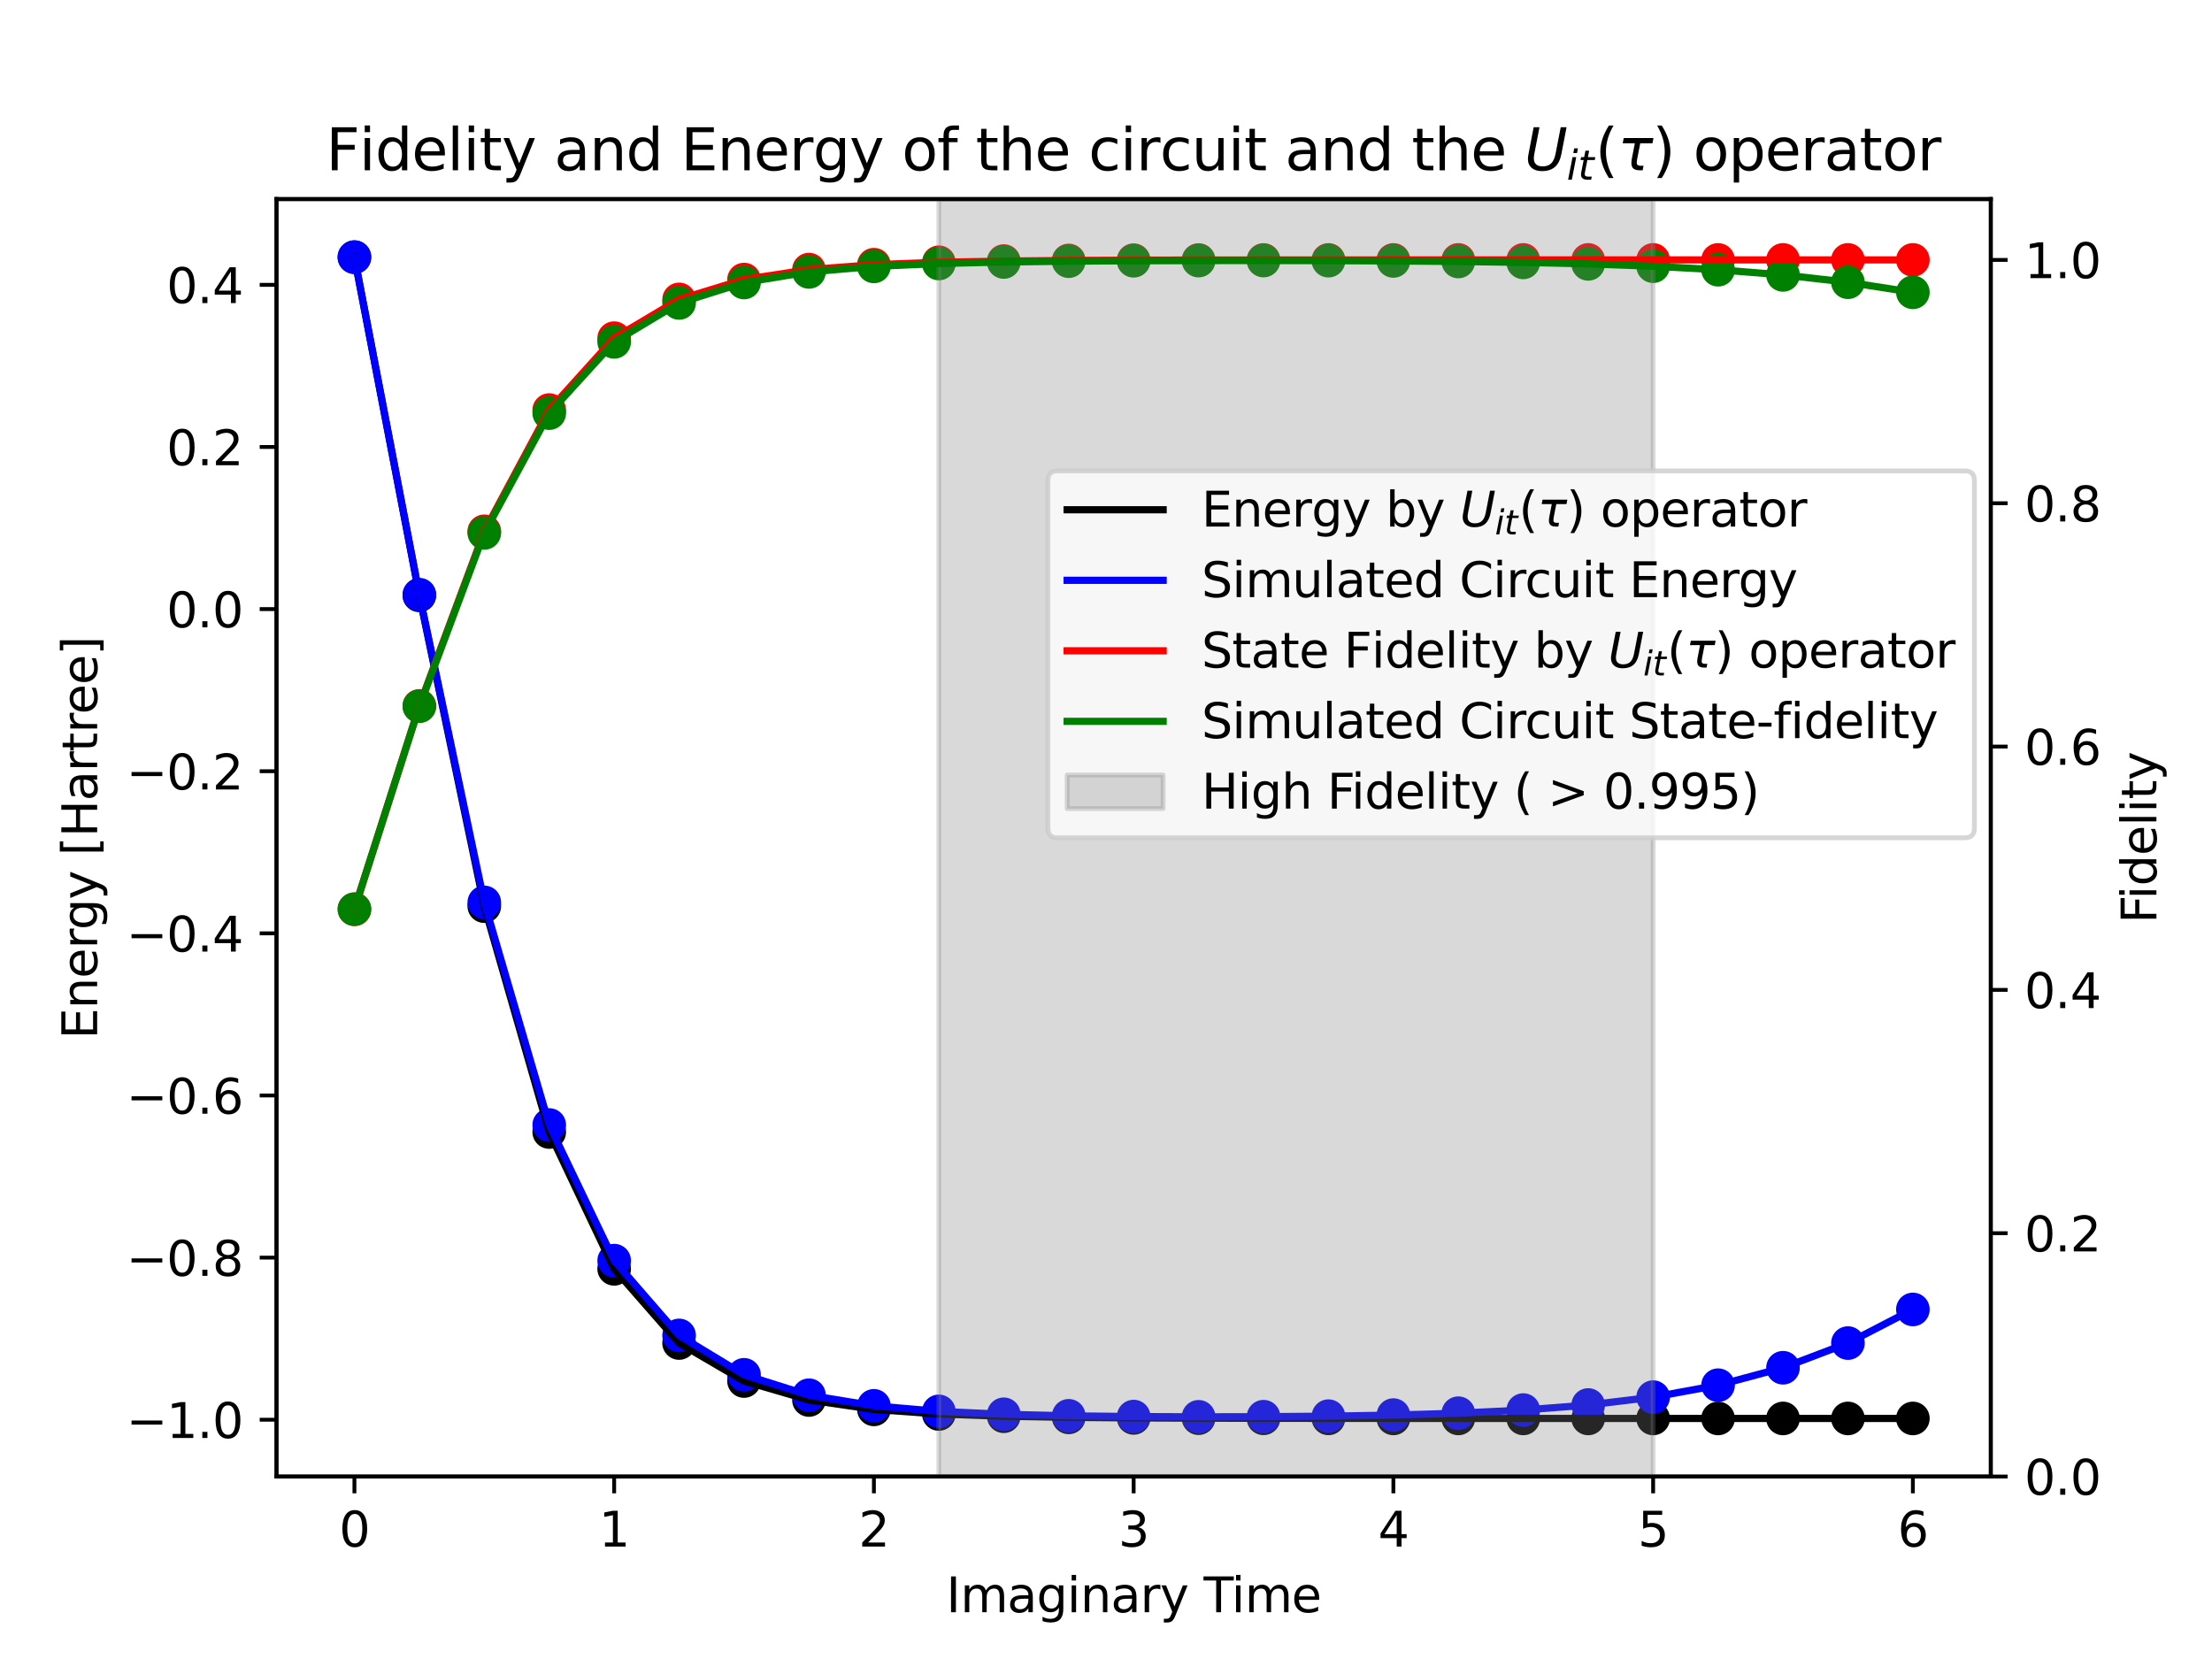 <?xml version="1.0" encoding="utf-8" standalone="no"?>
<!DOCTYPE svg PUBLIC "-//W3C//DTD SVG 1.1//EN"
  "http://www.w3.org/Graphics/SVG/1.1/DTD/svg11.dtd">
<svg xmlns:xlink="http://www.w3.org/1999/xlink" width="460.8pt" height="345.6pt" viewBox="0 0 460.8 345.6" xmlns="http://www.w3.org/2000/svg" version="1.1">
 <defs>
  <style type="text/css">*{stroke-linejoin: round; stroke-linecap: butt}</style>
 </defs>
 <g id="figure_1">
  <g id="patch_1">
   <path d="M 0 345.6 
L 460.8 345.6 
L 460.8 0 
L 0 0 
z
" style="fill: #ffffff"/>
  </g>
  <g id="axes_1">
   <g id="patch_2">
    <path d="M 57.6 307.584 
L 414.72 307.584 
L 414.72 41.472 
L 57.6 41.472 
z
" style="fill: #ffffff"/>
   </g>
   <g id="PathCollection_1">
    <defs>
     <path id="m9bb9edebdc" d="M 0 3 
C 0.796 3 1.559 2.684 2.121 2.121 
C 2.684 1.559 3 0.796 3 0 
C 3 -0.796 2.684 -1.559 2.121 -2.121 
C 1.559 -2.684 0.796 -3 0 -3 
C -0.796 -3 -1.559 -2.684 -2.121 -2.121 
C -2.684 -1.559 -3 -0.796 -3 0 
C -3 0.796 -2.684 1.559 -2.121 2.121 
C -1.559 2.684 -0.796 3 0 3 
z
" style="stroke: #000000"/>
    </defs>
    <g clip-path="url(#p0596199835)">
     <use xlink:href="#m9bb9edebdc" x="73.833" y="53.568" style="stroke: #000000"/>
     <use xlink:href="#m9bb9edebdc" x="87.36" y="124.028" style="stroke: #000000"/>
     <use xlink:href="#m9bb9edebdc" x="100.887" y="188.767" style="stroke: #000000"/>
     <use xlink:href="#m9bb9edebdc" x="114.415" y="235.82" style="stroke: #000000"/>
     <use xlink:href="#m9bb9edebdc" x="127.942" y="264.324" style="stroke: #000000"/>
     <use xlink:href="#m9bb9edebdc" x="141.469" y="279.778" style="stroke: #000000"/>
     <use xlink:href="#m9bb9edebdc" x="154.996" y="287.694" style="stroke: #000000"/>
     <use xlink:href="#m9bb9edebdc" x="168.524" y="291.647" style="stroke: #000000"/>
     <use xlink:href="#m9bb9edebdc" x="182.051" y="293.599" style="stroke: #000000"/>
     <use xlink:href="#m9bb9edebdc" x="195.578" y="294.56" style="stroke: #000000"/>
     <use xlink:href="#m9bb9edebdc" x="209.105" y="295.032" style="stroke: #000000"/>
     <use xlink:href="#m9bb9edebdc" x="222.633" y="295.264" style="stroke: #000000"/>
     <use xlink:href="#m9bb9edebdc" x="236.16" y="295.378" style="stroke: #000000"/>
     <use xlink:href="#m9bb9edebdc" x="249.687" y="295.434" style="stroke: #000000"/>
     <use xlink:href="#m9bb9edebdc" x="263.215" y="295.461" style="stroke: #000000"/>
     <use xlink:href="#m9bb9edebdc" x="276.742" y="295.475" style="stroke: #000000"/>
     <use xlink:href="#m9bb9edebdc" x="290.269" y="295.482" style="stroke: #000000"/>
     <use xlink:href="#m9bb9edebdc" x="303.796" y="295.485" style="stroke: #000000"/>
     <use xlink:href="#m9bb9edebdc" x="317.324" y="295.486" style="stroke: #000000"/>
     <use xlink:href="#m9bb9edebdc" x="330.851" y="295.487" style="stroke: #000000"/>
     <use xlink:href="#m9bb9edebdc" x="344.378" y="295.488" style="stroke: #000000"/>
     <use xlink:href="#m9bb9edebdc" x="357.905" y="295.488" style="stroke: #000000"/>
     <use xlink:href="#m9bb9edebdc" x="371.433" y="295.488" style="stroke: #000000"/>
     <use xlink:href="#m9bb9edebdc" x="384.96" y="295.488" style="stroke: #000000"/>
     <use xlink:href="#m9bb9edebdc" x="398.487" y="295.488" style="stroke: #000000"/>
    </g>
   </g>
   <g id="PathCollection_2">
    <defs>
     <path id="m7d9440eb40" d="M 0 3 
C 0.796 3 1.559 2.684 2.121 2.121 
C 2.684 1.559 3 0.796 3 0 
C 3 -0.796 2.684 -1.559 2.121 -2.121 
C 1.559 -2.684 0.796 -3 0 -3 
C -0.796 -3 -1.559 -2.684 -2.121 -2.121 
C -2.684 -1.559 -3 -0.796 -3 0 
C -3 0.796 -2.684 1.559 -2.121 2.121 
C -1.559 2.684 -0.796 3 0 3 
z
" style="stroke: #0000ff"/>
    </defs>
    <g clip-path="url(#p0596199835)">
     <use xlink:href="#m7d9440eb40" x="73.833" y="53.568" style="fill: #0000ff; stroke: #0000ff"/>
     <use xlink:href="#m7d9440eb40" x="87.36" y="123.883" style="fill: #0000ff; stroke: #0000ff"/>
     <use xlink:href="#m7d9440eb40" x="100.887" y="187.984" style="fill: #0000ff; stroke: #0000ff"/>
     <use xlink:href="#m7d9440eb40" x="114.415" y="234.358" style="fill: #0000ff; stroke: #0000ff"/>
     <use xlink:href="#m7d9440eb40" x="127.942" y="262.611" style="fill: #0000ff; stroke: #0000ff"/>
     <use xlink:href="#m7d9440eb40" x="141.469" y="278.193" style="fill: #0000ff; stroke: #0000ff"/>
     <use xlink:href="#m7d9440eb40" x="154.996" y="286.398" style="fill: #0000ff; stroke: #0000ff"/>
     <use xlink:href="#m7d9440eb40" x="168.524" y="290.652" style="fill: #0000ff; stroke: #0000ff"/>
     <use xlink:href="#m7d9440eb40" x="182.051" y="292.86" style="fill: #0000ff; stroke: #0000ff"/>
     <use xlink:href="#m7d9440eb40" x="195.578" y="294.015" style="fill: #0000ff; stroke: #0000ff"/>
     <use xlink:href="#m7d9440eb40" x="209.105" y="294.622" style="fill: #0000ff; stroke: #0000ff"/>
     <use xlink:href="#m7d9440eb40" x="222.633" y="294.94" style="fill: #0000ff; stroke: #0000ff"/>
     <use xlink:href="#m7d9440eb40" x="236.16" y="295.095" style="fill: #0000ff; stroke: #0000ff"/>
     <use xlink:href="#m7d9440eb40" x="249.687" y="295.149" style="fill: #0000ff; stroke: #0000ff"/>
     <use xlink:href="#m7d9440eb40" x="263.215" y="295.123" style="fill: #0000ff; stroke: #0000ff"/>
     <use xlink:href="#m7d9440eb40" x="276.742" y="295.013" style="fill: #0000ff; stroke: #0000ff"/>
     <use xlink:href="#m7d9440eb40" x="290.269" y="294.79" style="fill: #0000ff; stroke: #0000ff"/>
     <use xlink:href="#m7d9440eb40" x="303.796" y="294.397" style="fill: #0000ff; stroke: #0000ff"/>
     <use xlink:href="#m7d9440eb40" x="317.324" y="293.742" style="fill: #0000ff; stroke: #0000ff"/>
     <use xlink:href="#m7d9440eb40" x="330.851" y="292.689" style="fill: #0000ff; stroke: #0000ff"/>
     <use xlink:href="#m7d9440eb40" x="344.378" y="291.046" style="fill: #0000ff; stroke: #0000ff"/>
     <use xlink:href="#m7d9440eb40" x="357.905" y="288.563" style="fill: #0000ff; stroke: #0000ff"/>
     <use xlink:href="#m7d9440eb40" x="371.433" y="284.927" style="fill: #0000ff; stroke: #0000ff"/>
     <use xlink:href="#m7d9440eb40" x="384.96" y="279.787" style="fill: #0000ff; stroke: #0000ff"/>
     <use xlink:href="#m7d9440eb40" x="398.487" y="272.782" style="fill: #0000ff; stroke: #0000ff"/>
    </g>
   </g>
   <g id="matplotlib.axis_1">
    <g id="xtick_1">
     <g id="line2d_1">
      <defs>
       <path id="m19814578b3" d="M 0 0 
L 0 3.5 
" style="stroke: #000000; stroke-width: 0.8"/>
      </defs>
      <g>
       <use xlink:href="#m19814578b3" x="73.833" y="307.584" style="stroke: #000000; stroke-width: 0.8"/>
      </g>
     </g>
     <g id="text_1">
      <!-- 0 -->
      <g transform="translate(70.651 322.182) scale(0.1 -0.1)">
       <defs>
        <path id="DejaVuSans-30" d="M 2034 4250 
Q 1547 4250 1301 3770 
Q 1056 3291 1056 2328 
Q 1056 1369 1301 889 
Q 1547 409 2034 409 
Q 2525 409 2770 889 
Q 3016 1369 3016 2328 
Q 3016 3291 2770 3770 
Q 2525 4250 2034 4250 
z
M 2034 4750 
Q 2819 4750 3233 4129 
Q 3647 3509 3647 2328 
Q 3647 1150 3233 529 
Q 2819 -91 2034 -91 
Q 1250 -91 836 529 
Q 422 1150 422 2328 
Q 422 3509 836 4129 
Q 1250 4750 2034 4750 
z
" transform="scale(0.016)"/>
       </defs>
       <use xlink:href="#DejaVuSans-30"/>
      </g>
     </g>
    </g>
    <g id="xtick_2">
     <g id="line2d_2">
      <g>
       <use xlink:href="#m19814578b3" x="127.942" y="307.584" style="stroke: #000000; stroke-width: 0.8"/>
      </g>
     </g>
     <g id="text_2">
      <!-- 1 -->
      <g transform="translate(124.761 322.182) scale(0.1 -0.1)">
       <defs>
        <path id="DejaVuSans-31" d="M 794 531 
L 1825 531 
L 1825 4091 
L 703 3866 
L 703 4441 
L 1819 4666 
L 2450 4666 
L 2450 531 
L 3481 531 
L 3481 0 
L 794 0 
L 794 531 
z
" transform="scale(0.016)"/>
       </defs>
       <use xlink:href="#DejaVuSans-31"/>
      </g>
     </g>
    </g>
    <g id="xtick_3">
     <g id="line2d_3">
      <g>
       <use xlink:href="#m19814578b3" x="182.051" y="307.584" style="stroke: #000000; stroke-width: 0.8"/>
      </g>
     </g>
     <g id="text_3">
      <!-- 2 -->
      <g transform="translate(178.87 322.182) scale(0.1 -0.1)">
       <defs>
        <path id="DejaVuSans-32" d="M 1228 531 
L 3431 531 
L 3431 0 
L 469 0 
L 469 531 
Q 828 903 1448 1529 
Q 2069 2156 2228 2338 
Q 2531 2678 2651 2914 
Q 2772 3150 2772 3378 
Q 2772 3750 2511 3984 
Q 2250 4219 1831 4219 
Q 1534 4219 1204 4116 
Q 875 4013 500 3803 
L 500 4441 
Q 881 4594 1212 4672 
Q 1544 4750 1819 4750 
Q 2544 4750 2975 4387 
Q 3406 4025 3406 3419 
Q 3406 3131 3298 2873 
Q 3191 2616 2906 2266 
Q 2828 2175 2409 1742 
Q 1991 1309 1228 531 
z
" transform="scale(0.016)"/>
       </defs>
       <use xlink:href="#DejaVuSans-32"/>
      </g>
     </g>
    </g>
    <g id="xtick_4">
     <g id="line2d_4">
      <g>
       <use xlink:href="#m19814578b3" x="236.16" y="307.584" style="stroke: #000000; stroke-width: 0.8"/>
      </g>
     </g>
     <g id="text_4">
      <!-- 3 -->
      <g transform="translate(232.979 322.182) scale(0.1 -0.1)">
       <defs>
        <path id="DejaVuSans-33" d="M 2597 2516 
Q 3050 2419 3304 2112 
Q 3559 1806 3559 1356 
Q 3559 666 3084 287 
Q 2609 -91 1734 -91 
Q 1441 -91 1130 -33 
Q 819 25 488 141 
L 488 750 
Q 750 597 1062 519 
Q 1375 441 1716 441 
Q 2309 441 2620 675 
Q 2931 909 2931 1356 
Q 2931 1769 2642 2001 
Q 2353 2234 1838 2234 
L 1294 2234 
L 1294 2753 
L 1863 2753 
Q 2328 2753 2575 2939 
Q 2822 3125 2822 3475 
Q 2822 3834 2567 4026 
Q 2313 4219 1838 4219 
Q 1578 4219 1281 4162 
Q 984 4106 628 3988 
L 628 4550 
Q 988 4650 1302 4700 
Q 1616 4750 1894 4750 
Q 2613 4750 3031 4423 
Q 3450 4097 3450 3541 
Q 3450 3153 3228 2886 
Q 3006 2619 2597 2516 
z
" transform="scale(0.016)"/>
       </defs>
       <use xlink:href="#DejaVuSans-33"/>
      </g>
     </g>
    </g>
    <g id="xtick_5">
     <g id="line2d_5">
      <g>
       <use xlink:href="#m19814578b3" x="290.269" y="307.584" style="stroke: #000000; stroke-width: 0.8"/>
      </g>
     </g>
     <g id="text_5">
      <!-- 4 -->
      <g transform="translate(287.088 322.182) scale(0.1 -0.1)">
       <defs>
        <path id="DejaVuSans-34" d="M 2419 4116 
L 825 1625 
L 2419 1625 
L 2419 4116 
z
M 2253 4666 
L 3047 4666 
L 3047 1625 
L 3713 1625 
L 3713 1100 
L 3047 1100 
L 3047 0 
L 2419 0 
L 2419 1100 
L 313 1100 
L 313 1709 
L 2253 4666 
z
" transform="scale(0.016)"/>
       </defs>
       <use xlink:href="#DejaVuSans-34"/>
      </g>
     </g>
    </g>
    <g id="xtick_6">
     <g id="line2d_6">
      <g>
       <use xlink:href="#m19814578b3" x="344.378" y="307.584" style="stroke: #000000; stroke-width: 0.8"/>
      </g>
     </g>
     <g id="text_6">
      <!-- 5 -->
      <g transform="translate(341.197 322.182) scale(0.1 -0.1)">
       <defs>
        <path id="DejaVuSans-35" d="M 691 4666 
L 3169 4666 
L 3169 4134 
L 1269 4134 
L 1269 2991 
Q 1406 3038 1543 3061 
Q 1681 3084 1819 3084 
Q 2600 3084 3056 2656 
Q 3513 2228 3513 1497 
Q 3513 744 3044 326 
Q 2575 -91 1722 -91 
Q 1428 -91 1123 -41 
Q 819 9 494 109 
L 494 744 
Q 775 591 1075 516 
Q 1375 441 1709 441 
Q 2250 441 2565 725 
Q 2881 1009 2881 1497 
Q 2881 1984 2565 2268 
Q 2250 2553 1709 2553 
Q 1456 2553 1204 2497 
Q 953 2441 691 2322 
L 691 4666 
z
" transform="scale(0.016)"/>
       </defs>
       <use xlink:href="#DejaVuSans-35"/>
      </g>
     </g>
    </g>
    <g id="xtick_7">
     <g id="line2d_7">
      <g>
       <use xlink:href="#m19814578b3" x="398.487" y="307.584" style="stroke: #000000; stroke-width: 0.8"/>
      </g>
     </g>
     <g id="text_7">
      <!-- 6 -->
      <g transform="translate(395.306 322.182) scale(0.1 -0.1)">
       <defs>
        <path id="DejaVuSans-36" d="M 2113 2584 
Q 1688 2584 1439 2293 
Q 1191 2003 1191 1497 
Q 1191 994 1439 701 
Q 1688 409 2113 409 
Q 2538 409 2786 701 
Q 3034 994 3034 1497 
Q 3034 2003 2786 2293 
Q 2538 2584 2113 2584 
z
M 3366 4563 
L 3366 3988 
Q 3128 4100 2886 4159 
Q 2644 4219 2406 4219 
Q 1781 4219 1451 3797 
Q 1122 3375 1075 2522 
Q 1259 2794 1537 2939 
Q 1816 3084 2150 3084 
Q 2853 3084 3261 2657 
Q 3669 2231 3669 1497 
Q 3669 778 3244 343 
Q 2819 -91 2113 -91 
Q 1303 -91 875 529 
Q 447 1150 447 2328 
Q 447 3434 972 4092 
Q 1497 4750 2381 4750 
Q 2619 4750 2861 4703 
Q 3103 4656 3366 4563 
z
" transform="scale(0.016)"/>
       </defs>
       <use xlink:href="#DejaVuSans-36"/>
      </g>
     </g>
    </g>
    <g id="text_8">
     <!-- Imaginary Time -->
     <g transform="translate(197.117 335.861) scale(0.1 -0.1)">
      <defs>
       <path id="DejaVuSans-49" d="M 628 4666 
L 1259 4666 
L 1259 0 
L 628 0 
L 628 4666 
z
" transform="scale(0.016)"/>
       <path id="DejaVuSans-6d" d="M 3328 2828 
Q 3544 3216 3844 3400 
Q 4144 3584 4550 3584 
Q 5097 3584 5394 3201 
Q 5691 2819 5691 2113 
L 5691 0 
L 5113 0 
L 5113 2094 
Q 5113 2597 4934 2840 
Q 4756 3084 4391 3084 
Q 3944 3084 3684 2787 
Q 3425 2491 3425 1978 
L 3425 0 
L 2847 0 
L 2847 2094 
Q 2847 2600 2669 2842 
Q 2491 3084 2119 3084 
Q 1678 3084 1418 2786 
Q 1159 2488 1159 1978 
L 1159 0 
L 581 0 
L 581 3500 
L 1159 3500 
L 1159 2956 
Q 1356 3278 1631 3431 
Q 1906 3584 2284 3584 
Q 2666 3584 2933 3390 
Q 3200 3197 3328 2828 
z
" transform="scale(0.016)"/>
       <path id="DejaVuSans-61" d="M 2194 1759 
Q 1497 1759 1228 1600 
Q 959 1441 959 1056 
Q 959 750 1161 570 
Q 1363 391 1709 391 
Q 2188 391 2477 730 
Q 2766 1069 2766 1631 
L 2766 1759 
L 2194 1759 
z
M 3341 1997 
L 3341 0 
L 2766 0 
L 2766 531 
Q 2569 213 2275 61 
Q 1981 -91 1556 -91 
Q 1019 -91 701 211 
Q 384 513 384 1019 
Q 384 1609 779 1909 
Q 1175 2209 1959 2209 
L 2766 2209 
L 2766 2266 
Q 2766 2663 2505 2880 
Q 2244 3097 1772 3097 
Q 1472 3097 1187 3025 
Q 903 2953 641 2809 
L 641 3341 
Q 956 3463 1253 3523 
Q 1550 3584 1831 3584 
Q 2591 3584 2966 3190 
Q 3341 2797 3341 1997 
z
" transform="scale(0.016)"/>
       <path id="DejaVuSans-67" d="M 2906 1791 
Q 2906 2416 2648 2759 
Q 2391 3103 1925 3103 
Q 1463 3103 1205 2759 
Q 947 2416 947 1791 
Q 947 1169 1205 825 
Q 1463 481 1925 481 
Q 2391 481 2648 825 
Q 2906 1169 2906 1791 
z
M 3481 434 
Q 3481 -459 3084 -895 
Q 2688 -1331 1869 -1331 
Q 1566 -1331 1297 -1286 
Q 1028 -1241 775 -1147 
L 775 -588 
Q 1028 -725 1275 -790 
Q 1522 -856 1778 -856 
Q 2344 -856 2625 -561 
Q 2906 -266 2906 331 
L 2906 616 
Q 2728 306 2450 153 
Q 2172 0 1784 0 
Q 1141 0 747 490 
Q 353 981 353 1791 
Q 353 2603 747 3093 
Q 1141 3584 1784 3584 
Q 2172 3584 2450 3431 
Q 2728 3278 2906 2969 
L 2906 3500 
L 3481 3500 
L 3481 434 
z
" transform="scale(0.016)"/>
       <path id="DejaVuSans-69" d="M 603 3500 
L 1178 3500 
L 1178 0 
L 603 0 
L 603 3500 
z
M 603 4863 
L 1178 4863 
L 1178 4134 
L 603 4134 
L 603 4863 
z
" transform="scale(0.016)"/>
       <path id="DejaVuSans-6e" d="M 3513 2113 
L 3513 0 
L 2938 0 
L 2938 2094 
Q 2938 2591 2744 2837 
Q 2550 3084 2163 3084 
Q 1697 3084 1428 2787 
Q 1159 2491 1159 1978 
L 1159 0 
L 581 0 
L 581 3500 
L 1159 3500 
L 1159 2956 
Q 1366 3272 1645 3428 
Q 1925 3584 2291 3584 
Q 2894 3584 3203 3211 
Q 3513 2838 3513 2113 
z
" transform="scale(0.016)"/>
       <path id="DejaVuSans-72" d="M 2631 2963 
Q 2534 3019 2420 3045 
Q 2306 3072 2169 3072 
Q 1681 3072 1420 2755 
Q 1159 2438 1159 1844 
L 1159 0 
L 581 0 
L 581 3500 
L 1159 3500 
L 1159 2956 
Q 1341 3275 1631 3429 
Q 1922 3584 2338 3584 
Q 2397 3584 2469 3576 
Q 2541 3569 2628 3553 
L 2631 2963 
z
" transform="scale(0.016)"/>
       <path id="DejaVuSans-79" d="M 2059 -325 
Q 1816 -950 1584 -1140 
Q 1353 -1331 966 -1331 
L 506 -1331 
L 506 -850 
L 844 -850 
Q 1081 -850 1212 -737 
Q 1344 -625 1503 -206 
L 1606 56 
L 191 3500 
L 800 3500 
L 1894 763 
L 2988 3500 
L 3597 3500 
L 2059 -325 
z
" transform="scale(0.016)"/>
       <path id="DejaVuSans-20" transform="scale(0.016)"/>
       <path id="DejaVuSans-54" d="M -19 4666 
L 3928 4666 
L 3928 4134 
L 2272 4134 
L 2272 0 
L 1638 0 
L 1638 4134 
L -19 4134 
L -19 4666 
z
" transform="scale(0.016)"/>
       <path id="DejaVuSans-65" d="M 3597 1894 
L 3597 1613 
L 953 1613 
Q 991 1019 1311 708 
Q 1631 397 2203 397 
Q 2534 397 2845 478 
Q 3156 559 3463 722 
L 3463 178 
Q 3153 47 2828 -22 
Q 2503 -91 2169 -91 
Q 1331 -91 842 396 
Q 353 884 353 1716 
Q 353 2575 817 3079 
Q 1281 3584 2069 3584 
Q 2775 3584 3186 3129 
Q 3597 2675 3597 1894 
z
M 3022 2063 
Q 3016 2534 2758 2815 
Q 2500 3097 2075 3097 
Q 1594 3097 1305 2825 
Q 1016 2553 972 2059 
L 3022 2063 
z
" transform="scale(0.016)"/>
      </defs>
      <use xlink:href="#DejaVuSans-49"/>
      <use xlink:href="#DejaVuSans-6d" x="29.492"/>
      <use xlink:href="#DejaVuSans-61" x="126.904"/>
      <use xlink:href="#DejaVuSans-67" x="188.184"/>
      <use xlink:href="#DejaVuSans-69" x="251.66"/>
      <use xlink:href="#DejaVuSans-6e" x="279.443"/>
      <use xlink:href="#DejaVuSans-61" x="342.822"/>
      <use xlink:href="#DejaVuSans-72" x="404.102"/>
      <use xlink:href="#DejaVuSans-79" x="445.215"/>
      <use xlink:href="#DejaVuSans-20" x="504.395"/>
      <use xlink:href="#DejaVuSans-54" x="536.182"/>
      <use xlink:href="#DejaVuSans-69" x="594.141"/>
      <use xlink:href="#DejaVuSans-6d" x="621.924"/>
      <use xlink:href="#DejaVuSans-65" x="719.336"/>
     </g>
    </g>
   </g>
   <g id="matplotlib.axis_2">
    <g id="ytick_1">
     <g id="line2d_8">
      <defs>
       <path id="mae32d86f96" d="M 0 0 
L -3.5 0 
" style="stroke: #000000; stroke-width: 0.8"/>
      </defs>
      <g>
       <use xlink:href="#mae32d86f96" x="57.6" y="295.755" style="stroke: #000000; stroke-width: 0.8"/>
      </g>
     </g>
     <g id="text_9">
      <!-- −1.0 -->
      <g transform="translate(26.317 299.555) scale(0.1 -0.1)">
       <defs>
        <path id="DejaVuSans-2212" d="M 678 2272 
L 4684 2272 
L 4684 1741 
L 678 1741 
L 678 2272 
z
" transform="scale(0.016)"/>
        <path id="DejaVuSans-2e" d="M 684 794 
L 1344 794 
L 1344 0 
L 684 0 
L 684 794 
z
" transform="scale(0.016)"/>
       </defs>
       <use xlink:href="#DejaVuSans-2212"/>
       <use xlink:href="#DejaVuSans-31" x="83.789"/>
       <use xlink:href="#DejaVuSans-2e" x="147.412"/>
       <use xlink:href="#DejaVuSans-30" x="179.199"/>
      </g>
     </g>
    </g>
    <g id="ytick_2">
     <g id="line2d_9">
      <g>
       <use xlink:href="#mae32d86f96" x="57.6" y="261.982" style="stroke: #000000; stroke-width: 0.8"/>
      </g>
     </g>
     <g id="text_10">
      <!-- −0.8 -->
      <g transform="translate(26.317 265.781) scale(0.1 -0.1)">
       <defs>
        <path id="DejaVuSans-38" d="M 2034 2216 
Q 1584 2216 1326 1975 
Q 1069 1734 1069 1313 
Q 1069 891 1326 650 
Q 1584 409 2034 409 
Q 2484 409 2743 651 
Q 3003 894 3003 1313 
Q 3003 1734 2745 1975 
Q 2488 2216 2034 2216 
z
M 1403 2484 
Q 997 2584 770 2862 
Q 544 3141 544 3541 
Q 544 4100 942 4425 
Q 1341 4750 2034 4750 
Q 2731 4750 3128 4425 
Q 3525 4100 3525 3541 
Q 3525 3141 3298 2862 
Q 3072 2584 2669 2484 
Q 3125 2378 3379 2068 
Q 3634 1759 3634 1313 
Q 3634 634 3220 271 
Q 2806 -91 2034 -91 
Q 1263 -91 848 271 
Q 434 634 434 1313 
Q 434 1759 690 2068 
Q 947 2378 1403 2484 
z
M 1172 3481 
Q 1172 3119 1398 2916 
Q 1625 2713 2034 2713 
Q 2441 2713 2670 2916 
Q 2900 3119 2900 3481 
Q 2900 3844 2670 4047 
Q 2441 4250 2034 4250 
Q 1625 4250 1398 4047 
Q 1172 3844 1172 3481 
z
" transform="scale(0.016)"/>
       </defs>
       <use xlink:href="#DejaVuSans-2212"/>
       <use xlink:href="#DejaVuSans-30" x="83.789"/>
       <use xlink:href="#DejaVuSans-2e" x="147.412"/>
       <use xlink:href="#DejaVuSans-38" x="179.199"/>
      </g>
     </g>
    </g>
    <g id="ytick_3">
     <g id="line2d_10">
      <g>
       <use xlink:href="#mae32d86f96" x="57.6" y="228.208" style="stroke: #000000; stroke-width: 0.8"/>
      </g>
     </g>
     <g id="text_11">
      <!-- −0.6 -->
      <g transform="translate(26.317 232.007) scale(0.1 -0.1)">
       <use xlink:href="#DejaVuSans-2212"/>
       <use xlink:href="#DejaVuSans-30" x="83.789"/>
       <use xlink:href="#DejaVuSans-2e" x="147.412"/>
       <use xlink:href="#DejaVuSans-36" x="179.199"/>
      </g>
     </g>
    </g>
    <g id="ytick_4">
     <g id="line2d_11">
      <g>
       <use xlink:href="#mae32d86f96" x="57.6" y="194.434" style="stroke: #000000; stroke-width: 0.8"/>
      </g>
     </g>
     <g id="text_12">
      <!-- −0.4 -->
      <g transform="translate(26.317 198.233) scale(0.1 -0.1)">
       <use xlink:href="#DejaVuSans-2212"/>
       <use xlink:href="#DejaVuSans-30" x="83.789"/>
       <use xlink:href="#DejaVuSans-2e" x="147.412"/>
       <use xlink:href="#DejaVuSans-34" x="179.199"/>
      </g>
     </g>
    </g>
    <g id="ytick_5">
     <g id="line2d_12">
      <g>
       <use xlink:href="#mae32d86f96" x="57.6" y="160.66" style="stroke: #000000; stroke-width: 0.8"/>
      </g>
     </g>
     <g id="text_13">
      <!-- −0.2 -->
      <g transform="translate(26.317 164.459) scale(0.1 -0.1)">
       <use xlink:href="#DejaVuSans-2212"/>
       <use xlink:href="#DejaVuSans-30" x="83.789"/>
       <use xlink:href="#DejaVuSans-2e" x="147.412"/>
       <use xlink:href="#DejaVuSans-32" x="179.199"/>
      </g>
     </g>
    </g>
    <g id="ytick_6">
     <g id="line2d_13">
      <g>
       <use xlink:href="#mae32d86f96" x="57.6" y="126.886" style="stroke: #000000; stroke-width: 0.8"/>
      </g>
     </g>
     <g id="text_14">
      <!-- 0.0 -->
      <g transform="translate(34.697 130.685) scale(0.1 -0.1)">
       <use xlink:href="#DejaVuSans-30"/>
       <use xlink:href="#DejaVuSans-2e" x="63.623"/>
       <use xlink:href="#DejaVuSans-30" x="95.41"/>
      </g>
     </g>
    </g>
    <g id="ytick_7">
     <g id="line2d_14">
      <g>
       <use xlink:href="#mae32d86f96" x="57.6" y="93.112" style="stroke: #000000; stroke-width: 0.8"/>
      </g>
     </g>
     <g id="text_15">
      <!-- 0.2 -->
      <g transform="translate(34.697 96.911) scale(0.1 -0.1)">
       <use xlink:href="#DejaVuSans-30"/>
       <use xlink:href="#DejaVuSans-2e" x="63.623"/>
       <use xlink:href="#DejaVuSans-32" x="95.41"/>
      </g>
     </g>
    </g>
    <g id="ytick_8">
     <g id="line2d_15">
      <g>
       <use xlink:href="#mae32d86f96" x="57.6" y="59.338" style="stroke: #000000; stroke-width: 0.8"/>
      </g>
     </g>
     <g id="text_16">
      <!-- 0.4 -->
      <g transform="translate(34.697 63.137) scale(0.1 -0.1)">
       <use xlink:href="#DejaVuSans-30"/>
       <use xlink:href="#DejaVuSans-2e" x="63.623"/>
       <use xlink:href="#DejaVuSans-34" x="95.41"/>
      </g>
     </g>
    </g>
    <g id="text_17">
     <!-- Energy [Hartree] -->
     <g transform="translate(20.238 216.461) rotate(-90) scale(0.1 -0.1)">
      <defs>
       <path id="DejaVuSans-45" d="M 628 4666 
L 3578 4666 
L 3578 4134 
L 1259 4134 
L 1259 2753 
L 3481 2753 
L 3481 2222 
L 1259 2222 
L 1259 531 
L 3634 531 
L 3634 0 
L 628 0 
L 628 4666 
z
" transform="scale(0.016)"/>
       <path id="DejaVuSans-5b" d="M 550 4863 
L 1875 4863 
L 1875 4416 
L 1125 4416 
L 1125 -397 
L 1875 -397 
L 1875 -844 
L 550 -844 
L 550 4863 
z
" transform="scale(0.016)"/>
       <path id="DejaVuSans-48" d="M 628 4666 
L 1259 4666 
L 1259 2753 
L 3553 2753 
L 3553 4666 
L 4184 4666 
L 4184 0 
L 3553 0 
L 3553 2222 
L 1259 2222 
L 1259 0 
L 628 0 
L 628 4666 
z
" transform="scale(0.016)"/>
       <path id="DejaVuSans-74" d="M 1172 4494 
L 1172 3500 
L 2356 3500 
L 2356 3053 
L 1172 3053 
L 1172 1153 
Q 1172 725 1289 603 
Q 1406 481 1766 481 
L 2356 481 
L 2356 0 
L 1766 0 
Q 1100 0 847 248 
Q 594 497 594 1153 
L 594 3053 
L 172 3053 
L 172 3500 
L 594 3500 
L 594 4494 
L 1172 4494 
z
" transform="scale(0.016)"/>
       <path id="DejaVuSans-5d" d="M 1947 4863 
L 1947 -844 
L 622 -844 
L 622 -397 
L 1369 -397 
L 1369 4416 
L 622 4416 
L 622 4863 
L 1947 4863 
z
" transform="scale(0.016)"/>
      </defs>
      <use xlink:href="#DejaVuSans-45"/>
      <use xlink:href="#DejaVuSans-6e" x="63.184"/>
      <use xlink:href="#DejaVuSans-65" x="126.562"/>
      <use xlink:href="#DejaVuSans-72" x="188.086"/>
      <use xlink:href="#DejaVuSans-67" x="227.449"/>
      <use xlink:href="#DejaVuSans-79" x="290.926"/>
      <use xlink:href="#DejaVuSans-20" x="350.105"/>
      <use xlink:href="#DejaVuSans-5b" x="381.893"/>
      <use xlink:href="#DejaVuSans-48" x="420.906"/>
      <use xlink:href="#DejaVuSans-61" x="496.102"/>
      <use xlink:href="#DejaVuSans-72" x="557.381"/>
      <use xlink:href="#DejaVuSans-74" x="598.494"/>
      <use xlink:href="#DejaVuSans-72" x="637.703"/>
      <use xlink:href="#DejaVuSans-65" x="676.566"/>
      <use xlink:href="#DejaVuSans-65" x="738.09"/>
      <use xlink:href="#DejaVuSans-5d" x="799.613"/>
     </g>
    </g>
   </g>
   <g id="line2d_16">
    <path d="M 73.833 53.568 
L 87.36 124.028 
L 100.887 188.767 
L 114.415 235.82 
L 127.942 264.324 
L 141.469 279.778 
L 154.996 287.694 
L 168.524 291.647 
L 182.051 293.599 
L 195.578 294.56 
L 209.105 295.032 
L 222.633 295.264 
L 236.16 295.378 
L 249.687 295.434 
L 263.215 295.461 
L 276.742 295.475 
L 290.269 295.482 
L 303.796 295.485 
L 317.324 295.486 
L 330.851 295.487 
L 344.378 295.488 
L 357.905 295.488 
L 371.433 295.488 
L 384.96 295.488 
L 398.487 295.488 
" clip-path="url(#p0596199835)" style="fill: none; stroke: #000000; stroke-width: 1.5; stroke-linecap: square"/>
   </g>
   <g id="line2d_17">
    <path d="M 73.833 53.568 
L 87.36 123.883 
L 100.887 187.984 
L 114.415 234.358 
L 127.942 262.611 
L 141.469 278.193 
L 154.996 286.398 
L 168.524 290.652 
L 182.051 292.86 
L 195.578 294.015 
L 209.105 294.622 
L 222.633 294.94 
L 236.16 295.095 
L 249.687 295.149 
L 263.215 295.123 
L 276.742 295.013 
L 290.269 294.79 
L 303.796 294.397 
L 317.324 293.742 
L 330.851 292.689 
L 344.378 291.046 
L 357.905 288.563 
L 371.433 284.927 
L 384.96 279.787 
L 398.487 272.782 
" clip-path="url(#p0596199835)" style="fill: none; stroke: #0000ff; stroke-width: 1.5; stroke-linecap: square"/>
   </g>
   <g id="patch_3">
    <path d="M 57.6 307.584 
L 57.6 41.472 
" style="fill: none; stroke: #000000; stroke-width: 0.8; stroke-linejoin: miter; stroke-linecap: square"/>
   </g>
   <g id="patch_4">
    <path d="M 414.72 307.584 
L 414.72 41.472 
" style="fill: none; stroke: #000000; stroke-width: 0.8; stroke-linejoin: miter; stroke-linecap: square"/>
   </g>
   <g id="patch_5">
    <path d="M 57.6 307.584 
L 414.72 307.584 
" style="fill: none; stroke: #000000; stroke-width: 0.8; stroke-linejoin: miter; stroke-linecap: square"/>
   </g>
   <g id="patch_6">
    <path d="M 57.6 41.472 
L 414.72 41.472 
" style="fill: none; stroke: #000000; stroke-width: 0.8; stroke-linejoin: miter; stroke-linecap: square"/>
   </g>
  </g>
  <g id="axes_2">
   <g id="PathCollection_3">
    <defs>
     <path id="m6b7e96c0fc" d="M 0 3 
C 0.796 3 1.559 2.684 2.121 2.121 
C 2.684 1.559 3 0.796 3 0 
C 3 -0.796 2.684 -1.559 2.121 -2.121 
C 1.559 -2.684 0.796 -3 0 -3 
C -0.796 -3 -1.559 -2.684 -2.121 -2.121 
C -2.684 -1.559 -3 -0.796 -3 0 
C -3 0.796 -2.684 1.559 -2.121 2.121 
C -1.559 2.684 -0.796 3 0 3 
z
" style="stroke: #ff0000"/>
    </defs>
    <g clip-path="url(#p0596199835)">
     <use xlink:href="#m6b7e96c0fc" x="73.833" y="189.408" style="fill: #ff0000; stroke: #ff0000"/>
     <use xlink:href="#m6b7e96c0fc" x="87.36" y="147.054" style="fill: #ff0000; stroke: #ff0000"/>
     <use xlink:href="#m6b7e96c0fc" x="100.887" y="110.679" style="fill: #ff0000; stroke: #ff0000"/>
     <use xlink:href="#m6b7e96c0fc" x="114.415" y="85.421" style="fill: #ff0000; stroke: #ff0000"/>
     <use xlink:href="#m6b7e96c0fc" x="127.942" y="70.445" style="fill: #ff0000; stroke: #ff0000"/>
     <use xlink:href="#m6b7e96c0fc" x="141.469" y="62.374" style="fill: #ff0000; stroke: #ff0000"/>
     <use xlink:href="#m6b7e96c0fc" x="154.996" y="58.236" style="fill: #ff0000; stroke: #ff0000"/>
     <use xlink:href="#m6b7e96c0fc" x="168.524" y="56.165" style="fill: #ff0000; stroke: #ff0000"/>
     <use xlink:href="#m6b7e96c0fc" x="182.051" y="55.139" style="fill: #ff0000; stroke: #ff0000"/>
     <use xlink:href="#m6b7e96c0fc" x="195.578" y="54.634" style="fill: #ff0000; stroke: #ff0000"/>
     <use xlink:href="#m6b7e96c0fc" x="209.105" y="54.385" style="fill: #ff0000; stroke: #ff0000"/>
     <use xlink:href="#m6b7e96c0fc" x="222.633" y="54.262" style="fill: #ff0000; stroke: #ff0000"/>
     <use xlink:href="#m6b7e96c0fc" x="236.16" y="54.202" style="fill: #ff0000; stroke: #ff0000"/>
     <use xlink:href="#m6b7e96c0fc" x="249.687" y="54.173" style="fill: #ff0000; stroke: #ff0000"/>
     <use xlink:href="#m6b7e96c0fc" x="263.215" y="54.158" style="fill: #ff0000; stroke: #ff0000"/>
     <use xlink:href="#m6b7e96c0fc" x="276.742" y="54.151" style="fill: #ff0000; stroke: #ff0000"/>
     <use xlink:href="#m6b7e96c0fc" x="290.269" y="54.147" style="fill: #ff0000; stroke: #ff0000"/>
     <use xlink:href="#m6b7e96c0fc" x="303.796" y="54.146" style="fill: #ff0000; stroke: #ff0000"/>
     <use xlink:href="#m6b7e96c0fc" x="317.324" y="54.145" style="fill: #ff0000; stroke: #ff0000"/>
     <use xlink:href="#m6b7e96c0fc" x="330.851" y="54.144" style="fill: #ff0000; stroke: #ff0000"/>
     <use xlink:href="#m6b7e96c0fc" x="344.378" y="54.144" style="fill: #ff0000; stroke: #ff0000"/>
     <use xlink:href="#m6b7e96c0fc" x="357.905" y="54.144" style="fill: #ff0000; stroke: #ff0000"/>
     <use xlink:href="#m6b7e96c0fc" x="371.433" y="54.144" style="fill: #ff0000; stroke: #ff0000"/>
     <use xlink:href="#m6b7e96c0fc" x="384.96" y="54.144" style="fill: #ff0000; stroke: #ff0000"/>
     <use xlink:href="#m6b7e96c0fc" x="398.487" y="54.144" style="fill: #ff0000; stroke: #ff0000"/>
    </g>
   </g>
   <g id="PathCollection_4">
    <defs>
     <path id="m832899b1ab" d="M 0 3 
C 0.796 3 1.559 2.684 2.121 2.121 
C 2.684 1.559 3 0.796 3 0 
C 3 -0.796 2.684 -1.559 2.121 -2.121 
C 1.559 -2.684 0.796 -3 0 -3 
C -0.796 -3 -1.559 -2.684 -2.121 -2.121 
C -2.684 -1.559 -3 -0.796 -3 0 
C -3 0.796 -2.684 1.559 -2.121 2.121 
C -1.559 2.684 -0.796 3 0 3 
z
" style="stroke: #008000"/>
    </defs>
    <g clip-path="url(#p0596199835)">
     <use xlink:href="#m832899b1ab" x="73.833" y="189.408" style="fill: #008000; stroke: #008000"/>
     <use xlink:href="#m832899b1ab" x="87.36" y="147.117" style="fill: #008000; stroke: #008000"/>
     <use xlink:href="#m832899b1ab" x="100.887" y="111.019" style="fill: #008000; stroke: #008000"/>
     <use xlink:href="#m832899b1ab" x="114.415" y="86.065" style="fill: #008000; stroke: #008000"/>
     <use xlink:href="#m832899b1ab" x="127.942" y="71.219" style="fill: #008000; stroke: #008000"/>
     <use xlink:href="#m832899b1ab" x="141.469" y="63.11" style="fill: #008000; stroke: #008000"/>
     <use xlink:href="#m832899b1ab" x="154.996" y="58.853" style="fill: #008000; stroke: #008000"/>
     <use xlink:href="#m832899b1ab" x="168.524" y="56.646" style="fill: #008000; stroke: #008000"/>
     <use xlink:href="#m832899b1ab" x="182.051" y="55.499" style="fill: #008000; stroke: #008000"/>
     <use xlink:href="#m832899b1ab" x="195.578" y="54.898" style="fill: #008000; stroke: #008000"/>
     <use xlink:href="#m832899b1ab" x="209.105" y="54.58" style="fill: #008000; stroke: #008000"/>
     <use xlink:href="#m832899b1ab" x="222.633" y="54.411" style="fill: #008000; stroke: #008000"/>
     <use xlink:href="#m832899b1ab" x="236.16" y="54.323" style="fill: #008000; stroke: #008000"/>
     <use xlink:href="#m832899b1ab" x="249.687" y="54.284" style="fill: #008000; stroke: #008000"/>
     <use xlink:href="#m832899b1ab" x="263.215" y="54.277" style="fill: #008000; stroke: #008000"/>
     <use xlink:href="#m832899b1ab" x="276.742" y="54.301" style="fill: #008000; stroke: #008000"/>
     <use xlink:href="#m832899b1ab" x="290.269" y="54.362" style="fill: #008000; stroke: #008000"/>
     <use xlink:href="#m832899b1ab" x="303.796" y="54.474" style="fill: #008000; stroke: #008000"/>
     <use xlink:href="#m832899b1ab" x="317.324" y="54.664" style="fill: #008000; stroke: #008000"/>
     <use xlink:href="#m832899b1ab" x="330.851" y="54.972" style="fill: #008000; stroke: #008000"/>
     <use xlink:href="#m832899b1ab" x="344.378" y="55.455" style="fill: #008000; stroke: #008000"/>
     <use xlink:href="#m832899b1ab" x="357.905" y="56.188" style="fill: #008000; stroke: #008000"/>
     <use xlink:href="#m832899b1ab" x="371.433" y="57.266" style="fill: #008000; stroke: #008000"/>
     <use xlink:href="#m832899b1ab" x="384.96" y="58.797" style="fill: #008000; stroke: #008000"/>
     <use xlink:href="#m832899b1ab" x="398.487" y="60.899" style="fill: #008000; stroke: #008000"/>
    </g>
   </g>
   <g id="patch_7">
    <path d="M 195.578 307.584 
L 195.578 41.472 
L 344.378 41.472 
L 344.378 307.584 
z
" clip-path="url(#p0596199835)" style="fill: #808080; opacity: 0.3; stroke: #808080; stroke-linejoin: miter"/>
   </g>
   <g id="matplotlib.axis_3">
    <g id="ytick_9">
     <g id="line2d_18">
      <defs>
       <path id="m6e848cbb79" d="M 0 0 
L 3.5 0 
" style="stroke: #000000; stroke-width: 0.8"/>
      </defs>
      <g>
       <use xlink:href="#m6e848cbb79" x="414.72" y="307.584" style="stroke: #000000; stroke-width: 0.8"/>
      </g>
     </g>
     <g id="text_18">
      <!-- 0.0 -->
      <g transform="translate(421.72 311.383) scale(0.1 -0.1)">
       <use xlink:href="#DejaVuSans-30"/>
       <use xlink:href="#DejaVuSans-2e" x="63.623"/>
       <use xlink:href="#DejaVuSans-30" x="95.41"/>
      </g>
     </g>
    </g>
    <g id="ytick_10">
     <g id="line2d_19">
      <g>
       <use xlink:href="#m6e848cbb79" x="414.72" y="256.896" style="stroke: #000000; stroke-width: 0.8"/>
      </g>
     </g>
     <g id="text_19">
      <!-- 0.2 -->
      <g transform="translate(421.72 260.695) scale(0.1 -0.1)">
       <use xlink:href="#DejaVuSans-30"/>
       <use xlink:href="#DejaVuSans-2e" x="63.623"/>
       <use xlink:href="#DejaVuSans-32" x="95.41"/>
      </g>
     </g>
    </g>
    <g id="ytick_11">
     <g id="line2d_20">
      <g>
       <use xlink:href="#m6e848cbb79" x="414.72" y="206.208" style="stroke: #000000; stroke-width: 0.8"/>
      </g>
     </g>
     <g id="text_20">
      <!-- 0.4 -->
      <g transform="translate(421.72 210.007) scale(0.1 -0.1)">
       <use xlink:href="#DejaVuSans-30"/>
       <use xlink:href="#DejaVuSans-2e" x="63.623"/>
       <use xlink:href="#DejaVuSans-34" x="95.41"/>
      </g>
     </g>
    </g>
    <g id="ytick_12">
     <g id="line2d_21">
      <g>
       <use xlink:href="#m6e848cbb79" x="414.72" y="155.52" style="stroke: #000000; stroke-width: 0.8"/>
      </g>
     </g>
     <g id="text_21">
      <!-- 0.6 -->
      <g transform="translate(421.72 159.319) scale(0.1 -0.1)">
       <use xlink:href="#DejaVuSans-30"/>
       <use xlink:href="#DejaVuSans-2e" x="63.623"/>
       <use xlink:href="#DejaVuSans-36" x="95.41"/>
      </g>
     </g>
    </g>
    <g id="ytick_13">
     <g id="line2d_22">
      <g>
       <use xlink:href="#m6e848cbb79" x="414.72" y="104.832" style="stroke: #000000; stroke-width: 0.8"/>
      </g>
     </g>
     <g id="text_22">
      <!-- 0.8 -->
      <g transform="translate(421.72 108.631) scale(0.1 -0.1)">
       <use xlink:href="#DejaVuSans-30"/>
       <use xlink:href="#DejaVuSans-2e" x="63.623"/>
       <use xlink:href="#DejaVuSans-38" x="95.41"/>
      </g>
     </g>
    </g>
    <g id="ytick_14">
     <g id="line2d_23">
      <g>
       <use xlink:href="#m6e848cbb79" x="414.72" y="54.144" style="stroke: #000000; stroke-width: 0.8"/>
      </g>
     </g>
     <g id="text_23">
      <!-- 1.0 -->
      <g transform="translate(421.72 57.943) scale(0.1 -0.1)">
       <use xlink:href="#DejaVuSans-31"/>
       <use xlink:href="#DejaVuSans-2e" x="63.623"/>
       <use xlink:href="#DejaVuSans-30" x="95.41"/>
      </g>
     </g>
    </g>
    <g id="text_24">
     <!-- Fidelity -->
     <g transform="translate(449.222 192.379) rotate(-90) scale(0.1 -0.1)">
      <defs>
       <path id="DejaVuSans-46" d="M 628 4666 
L 3309 4666 
L 3309 4134 
L 1259 4134 
L 1259 2759 
L 3109 2759 
L 3109 2228 
L 1259 2228 
L 1259 0 
L 628 0 
L 628 4666 
z
" transform="scale(0.016)"/>
       <path id="DejaVuSans-64" d="M 2906 2969 
L 2906 4863 
L 3481 4863 
L 3481 0 
L 2906 0 
L 2906 525 
Q 2725 213 2448 61 
Q 2172 -91 1784 -91 
Q 1150 -91 751 415 
Q 353 922 353 1747 
Q 353 2572 751 3078 
Q 1150 3584 1784 3584 
Q 2172 3584 2448 3432 
Q 2725 3281 2906 2969 
z
M 947 1747 
Q 947 1113 1208 752 
Q 1469 391 1925 391 
Q 2381 391 2643 752 
Q 2906 1113 2906 1747 
Q 2906 2381 2643 2742 
Q 2381 3103 1925 3103 
Q 1469 3103 1208 2742 
Q 947 2381 947 1747 
z
" transform="scale(0.016)"/>
       <path id="DejaVuSans-6c" d="M 603 4863 
L 1178 4863 
L 1178 0 
L 603 0 
L 603 4863 
z
" transform="scale(0.016)"/>
      </defs>
      <use xlink:href="#DejaVuSans-46"/>
      <use xlink:href="#DejaVuSans-69" x="50.27"/>
      <use xlink:href="#DejaVuSans-64" x="78.053"/>
      <use xlink:href="#DejaVuSans-65" x="141.529"/>
      <use xlink:href="#DejaVuSans-6c" x="203.053"/>
      <use xlink:href="#DejaVuSans-69" x="230.836"/>
      <use xlink:href="#DejaVuSans-74" x="258.619"/>
      <use xlink:href="#DejaVuSans-79" x="297.828"/>
     </g>
    </g>
   </g>
   <g id="line2d_24">
    <path d="M 73.833 189.408 
L 87.36 147.054 
L 100.887 110.679 
L 114.415 85.421 
L 127.942 70.445 
L 141.469 62.374 
L 154.996 58.236 
L 168.524 56.165 
L 182.051 55.139 
L 195.578 54.634 
L 209.105 54.385 
L 222.633 54.262 
L 236.16 54.202 
L 249.687 54.173 
L 263.215 54.158 
L 276.742 54.151 
L 290.269 54.147 
L 303.796 54.146 
L 317.324 54.145 
L 330.851 54.144 
L 344.378 54.144 
L 357.905 54.144 
L 371.433 54.144 
L 384.96 54.144 
L 398.487 54.144 
" clip-path="url(#p0596199835)" style="fill: none; stroke: #ff0000; stroke-width: 1.5; stroke-linecap: square"/>
   </g>
   <g id="line2d_25">
    <path d="M 73.833 189.408 
L 87.36 147.117 
L 100.887 111.019 
L 114.415 86.065 
L 127.942 71.219 
L 141.469 63.11 
L 154.996 58.853 
L 168.524 56.646 
L 182.051 55.499 
L 195.578 54.898 
L 209.105 54.58 
L 222.633 54.411 
L 236.16 54.323 
L 249.687 54.284 
L 263.215 54.277 
L 276.742 54.301 
L 290.269 54.362 
L 303.796 54.474 
L 317.324 54.664 
L 330.851 54.972 
L 344.378 55.455 
L 357.905 56.188 
L 371.433 57.266 
L 384.96 58.797 
L 398.487 60.899 
" clip-path="url(#p0596199835)" style="fill: none; stroke: #008000; stroke-width: 1.5; stroke-linecap: square"/>
   </g>
   <g id="patch_8">
    <path d="M 57.6 307.584 
L 57.6 41.472 
" style="fill: none; stroke: #000000; stroke-width: 0.8; stroke-linejoin: miter; stroke-linecap: square"/>
   </g>
   <g id="patch_9">
    <path d="M 414.72 307.584 
L 414.72 41.472 
" style="fill: none; stroke: #000000; stroke-width: 0.8; stroke-linejoin: miter; stroke-linecap: square"/>
   </g>
   <g id="patch_10">
    <path d="M 57.6 307.584 
L 414.72 307.584 
" style="fill: none; stroke: #000000; stroke-width: 0.8; stroke-linejoin: miter; stroke-linecap: square"/>
   </g>
   <g id="patch_11">
    <path d="M 57.6 41.472 
L 414.72 41.472 
" style="fill: none; stroke: #000000; stroke-width: 0.8; stroke-linejoin: miter; stroke-linecap: square"/>
   </g>
   <g id="text_25">
    <!-- Fidelity and Energy of the circuit and the $U_{it}(\tau)$ operator -->
    <g transform="translate(67.92 35.472) scale(0.12 -0.12)">
     <defs>
      <path id="DejaVuSans-6f" d="M 1959 3097 
Q 1497 3097 1228 2736 
Q 959 2375 959 1747 
Q 959 1119 1226 758 
Q 1494 397 1959 397 
Q 2419 397 2687 759 
Q 2956 1122 2956 1747 
Q 2956 2369 2687 2733 
Q 2419 3097 1959 3097 
z
M 1959 3584 
Q 2709 3584 3137 3096 
Q 3566 2609 3566 1747 
Q 3566 888 3137 398 
Q 2709 -91 1959 -91 
Q 1206 -91 779 398 
Q 353 888 353 1747 
Q 353 2609 779 3096 
Q 1206 3584 1959 3584 
z
" transform="scale(0.016)"/>
      <path id="DejaVuSans-66" d="M 2375 4863 
L 2375 4384 
L 1825 4384 
Q 1516 4384 1395 4259 
Q 1275 4134 1275 3809 
L 1275 3500 
L 2222 3500 
L 2222 3053 
L 1275 3053 
L 1275 0 
L 697 0 
L 697 3053 
L 147 3053 
L 147 3500 
L 697 3500 
L 697 3744 
Q 697 4328 969 4595 
Q 1241 4863 1831 4863 
L 2375 4863 
z
" transform="scale(0.016)"/>
      <path id="DejaVuSans-68" d="M 3513 2113 
L 3513 0 
L 2938 0 
L 2938 2094 
Q 2938 2591 2744 2837 
Q 2550 3084 2163 3084 
Q 1697 3084 1428 2787 
Q 1159 2491 1159 1978 
L 1159 0 
L 581 0 
L 581 4863 
L 1159 4863 
L 1159 2956 
Q 1366 3272 1645 3428 
Q 1925 3584 2291 3584 
Q 2894 3584 3203 3211 
Q 3513 2838 3513 2113 
z
" transform="scale(0.016)"/>
      <path id="DejaVuSans-63" d="M 3122 3366 
L 3122 2828 
Q 2878 2963 2633 3030 
Q 2388 3097 2138 3097 
Q 1578 3097 1268 2742 
Q 959 2388 959 1747 
Q 959 1106 1268 751 
Q 1578 397 2138 397 
Q 2388 397 2633 464 
Q 2878 531 3122 666 
L 3122 134 
Q 2881 22 2623 -34 
Q 2366 -91 2075 -91 
Q 1284 -91 818 406 
Q 353 903 353 1747 
Q 353 2603 823 3093 
Q 1294 3584 2113 3584 
Q 2378 3584 2631 3529 
Q 2884 3475 3122 3366 
z
" transform="scale(0.016)"/>
      <path id="DejaVuSans-75" d="M 544 1381 
L 544 3500 
L 1119 3500 
L 1119 1403 
Q 1119 906 1312 657 
Q 1506 409 1894 409 
Q 2359 409 2629 706 
Q 2900 1003 2900 1516 
L 2900 3500 
L 3475 3500 
L 3475 0 
L 2900 0 
L 2900 538 
Q 2691 219 2414 64 
Q 2138 -91 1772 -91 
Q 1169 -91 856 284 
Q 544 659 544 1381 
z
M 1991 3584 
L 1991 3584 
z
" transform="scale(0.016)"/>
      <path id="DejaVuSans-Oblique-55" d="M 991 4666 
L 1625 4666 
L 1075 1831 
Q 1041 1641 1027 1517 
Q 1013 1394 1013 1300 
Q 1013 869 1253 645 
Q 1494 422 1959 422 
Q 2563 422 2898 753 
Q 3234 1084 3378 1831 
L 3928 4666 
L 4563 4666 
L 4000 1753 
Q 3816 809 3300 359 
Q 2784 -91 1888 -91 
Q 1188 -91 780 261 
Q 372 613 372 1216 
Q 372 1325 387 1461 
Q 403 1597 434 1753 
L 991 4666 
z
" transform="scale(0.016)"/>
      <path id="DejaVuSans-Oblique-69" d="M 1172 4863 
L 1747 4863 
L 1606 4134 
L 1031 4134 
L 1172 4863 
z
M 909 3500 
L 1484 3500 
L 800 0 
L 225 0 
L 909 3500 
z
" transform="scale(0.016)"/>
      <path id="DejaVuSans-Oblique-74" d="M 2706 3500 
L 2619 3053 
L 1472 3053 
L 1100 1153 
Q 1081 1047 1072 975 
Q 1063 903 1063 863 
Q 1063 663 1183 572 
Q 1303 481 1569 481 
L 2150 481 
L 2053 0 
L 1503 0 
Q 991 0 739 200 
Q 488 400 488 806 
Q 488 878 497 964 
Q 506 1050 525 1153 
L 897 3053 
L 409 3053 
L 500 3500 
L 978 3500 
L 1172 4494 
L 1747 4494 
L 1556 3500 
L 2706 3500 
z
" transform="scale(0.016)"/>
      <path id="DejaVuSans-28" d="M 1984 4856 
Q 1566 4138 1362 3434 
Q 1159 2731 1159 2009 
Q 1159 1288 1364 580 
Q 1569 -128 1984 -844 
L 1484 -844 
Q 1016 -109 783 600 
Q 550 1309 550 2009 
Q 550 2706 781 3412 
Q 1013 4119 1484 4856 
L 1984 4856 
z
" transform="scale(0.016)"/>
      <path id="DejaVuSans-Oblique-3c4" d="M 2103 638 
Q 2188 488 2525 488 
L 2800 488 
L 2706 0 
L 2363 0 
Q 1800 0 1600 300 
Q 1403 606 1534 1269 
L 1856 2925 
L 541 2925 
L 653 3500 
L 3881 3500 
L 3769 2925 
L 2444 2925 
L 2113 1234 
Q 2025 781 2103 638 
z
" transform="scale(0.016)"/>
      <path id="DejaVuSans-29" d="M 513 4856 
L 1013 4856 
Q 1481 4119 1714 3412 
Q 1947 2706 1947 2009 
Q 1947 1309 1714 600 
Q 1481 -109 1013 -844 
L 513 -844 
Q 928 -128 1133 580 
Q 1338 1288 1338 2009 
Q 1338 2731 1133 3434 
Q 928 4138 513 4856 
z
" transform="scale(0.016)"/>
      <path id="DejaVuSans-70" d="M 1159 525 
L 1159 -1331 
L 581 -1331 
L 581 3500 
L 1159 3500 
L 1159 2969 
Q 1341 3281 1617 3432 
Q 1894 3584 2278 3584 
Q 2916 3584 3314 3078 
Q 3713 2572 3713 1747 
Q 3713 922 3314 415 
Q 2916 -91 2278 -91 
Q 1894 -91 1617 61 
Q 1341 213 1159 525 
z
M 3116 1747 
Q 3116 2381 2855 2742 
Q 2594 3103 2138 3103 
Q 1681 3103 1420 2742 
Q 1159 2381 1159 1747 
Q 1159 1113 1420 752 
Q 1681 391 2138 391 
Q 2594 391 2855 752 
Q 3116 1113 3116 1747 
z
" transform="scale(0.016)"/>
     </defs>
     <use xlink:href="#DejaVuSans-46" transform="translate(0 0.016)"/>
     <use xlink:href="#DejaVuSans-69" transform="translate(57.52 0.016)"/>
     <use xlink:href="#DejaVuSans-64" transform="translate(85.303 0.016)"/>
     <use xlink:href="#DejaVuSans-65" transform="translate(148.779 0.016)"/>
     <use xlink:href="#DejaVuSans-6c" transform="translate(210.303 0.016)"/>
     <use xlink:href="#DejaVuSans-69" transform="translate(238.086 0.016)"/>
     <use xlink:href="#DejaVuSans-74" transform="translate(265.869 0.016)"/>
     <use xlink:href="#DejaVuSans-79" transform="translate(305.078 0.016)"/>
     <use xlink:href="#DejaVuSans-20" transform="translate(364.258 0.016)"/>
     <use xlink:href="#DejaVuSans-61" transform="translate(396.045 0.016)"/>
     <use xlink:href="#DejaVuSans-6e" transform="translate(457.324 0.016)"/>
     <use xlink:href="#DejaVuSans-64" transform="translate(520.703 0.016)"/>
     <use xlink:href="#DejaVuSans-20" transform="translate(584.18 0.016)"/>
     <use xlink:href="#DejaVuSans-45" transform="translate(615.967 0.016)"/>
     <use xlink:href="#DejaVuSans-6e" transform="translate(679.15 0.016)"/>
     <use xlink:href="#DejaVuSans-65" transform="translate(742.529 0.016)"/>
     <use xlink:href="#DejaVuSans-72" transform="translate(804.053 0.016)"/>
     <use xlink:href="#DejaVuSans-67" transform="translate(845.166 0.016)"/>
     <use xlink:href="#DejaVuSans-79" transform="translate(908.643 0.016)"/>
     <use xlink:href="#DejaVuSans-20" transform="translate(967.822 0.016)"/>
     <use xlink:href="#DejaVuSans-6f" transform="translate(999.609 0.016)"/>
     <use xlink:href="#DejaVuSans-66" transform="translate(1060.791 0.016)"/>
     <use xlink:href="#DejaVuSans-20" transform="translate(1095.996 0.016)"/>
     <use xlink:href="#DejaVuSans-74" transform="translate(1127.783 0.016)"/>
     <use xlink:href="#DejaVuSans-68" transform="translate(1166.992 0.016)"/>
     <use xlink:href="#DejaVuSans-65" transform="translate(1230.371 0.016)"/>
     <use xlink:href="#DejaVuSans-20" transform="translate(1291.895 0.016)"/>
     <use xlink:href="#DejaVuSans-63" transform="translate(1323.682 0.016)"/>
     <use xlink:href="#DejaVuSans-69" transform="translate(1378.662 0.016)"/>
     <use xlink:href="#DejaVuSans-72" transform="translate(1406.445 0.016)"/>
     <use xlink:href="#DejaVuSans-63" transform="translate(1447.559 0.016)"/>
     <use xlink:href="#DejaVuSans-75" transform="translate(1502.539 0.016)"/>
     <use xlink:href="#DejaVuSans-69" transform="translate(1565.918 0.016)"/>
     <use xlink:href="#DejaVuSans-74" transform="translate(1593.701 0.016)"/>
     <use xlink:href="#DejaVuSans-20" transform="translate(1632.91 0.016)"/>
     <use xlink:href="#DejaVuSans-61" transform="translate(1664.697 0.016)"/>
     <use xlink:href="#DejaVuSans-6e" transform="translate(1725.977 0.016)"/>
     <use xlink:href="#DejaVuSans-64" transform="translate(1789.355 0.016)"/>
     <use xlink:href="#DejaVuSans-20" transform="translate(1852.832 0.016)"/>
     <use xlink:href="#DejaVuSans-74" transform="translate(1884.619 0.016)"/>
     <use xlink:href="#DejaVuSans-68" transform="translate(1923.828 0.016)"/>
     <use xlink:href="#DejaVuSans-65" transform="translate(1987.207 0.016)"/>
     <use xlink:href="#DejaVuSans-20" transform="translate(2048.73 0.016)"/>
     <use xlink:href="#DejaVuSans-Oblique-55" transform="translate(2080.518 0.016)"/>
     <use xlink:href="#DejaVuSans-Oblique-69" transform="translate(2153.711 -16.391) scale(0.7)"/>
     <use xlink:href="#DejaVuSans-Oblique-74" transform="translate(2173.159 -16.391) scale(0.7)"/>
     <use xlink:href="#DejaVuSans-28" transform="translate(2203.34 0.016)"/>
     <use xlink:href="#DejaVuSans-Oblique-3c4" transform="translate(2242.354 0.016)"/>
     <use xlink:href="#DejaVuSans-29" transform="translate(2302.559 0.016)"/>
     <use xlink:href="#DejaVuSans-20" transform="translate(2341.572 0.016)"/>
     <use xlink:href="#DejaVuSans-6f" transform="translate(2373.359 0.016)"/>
     <use xlink:href="#DejaVuSans-70" transform="translate(2434.541 0.016)"/>
     <use xlink:href="#DejaVuSans-65" transform="translate(2498.018 0.016)"/>
     <use xlink:href="#DejaVuSans-72" transform="translate(2559.541 0.016)"/>
     <use xlink:href="#DejaVuSans-61" transform="translate(2600.654 0.016)"/>
     <use xlink:href="#DejaVuSans-74" transform="translate(2661.934 0.016)"/>
     <use xlink:href="#DejaVuSans-6f" transform="translate(2701.143 0.016)"/>
     <use xlink:href="#DejaVuSans-72" transform="translate(2762.324 0.016)"/>
    </g>
   </g>
   <g id="legend_1">
    <g id="patch_12">
     <path d="M 220.304 174.528 
L 409.304 174.528 
Q 411.304 174.528 411.304 172.528 
L 411.304 100.094 
Q 411.304 98.094 409.304 98.094 
L 220.304 98.094 
Q 218.304 98.094 218.304 100.094 
L 218.304 172.528 
Q 218.304 174.528 220.304 174.528 
z
" style="fill: #ffffff; opacity: 0.8; stroke: #cccccc; stroke-linejoin: miter"/>
    </g>
    <g id="line2d_26">
     <path d="M 222.304 106.194 
L 232.304 106.194 
L 242.304 106.194 
" style="fill: none; stroke: #000000; stroke-width: 1.5; stroke-linecap: square"/>
    </g>
    <g id="text_26">
     <!-- Energy by $U_{it}(\tau)$ operator -->
     <g transform="translate(250.304 109.694) scale(0.1 -0.1)">
      <defs>
       <path id="DejaVuSans-62" d="M 3116 1747 
Q 3116 2381 2855 2742 
Q 2594 3103 2138 3103 
Q 1681 3103 1420 2742 
Q 1159 2381 1159 1747 
Q 1159 1113 1420 752 
Q 1681 391 2138 391 
Q 2594 391 2855 752 
Q 3116 1113 3116 1747 
z
M 1159 2969 
Q 1341 3281 1617 3432 
Q 1894 3584 2278 3584 
Q 2916 3584 3314 3078 
Q 3713 2572 3713 1747 
Q 3713 922 3314 415 
Q 2916 -91 2278 -91 
Q 1894 -91 1617 61 
Q 1341 213 1159 525 
L 1159 0 
L 581 0 
L 581 4863 
L 1159 4863 
L 1159 2969 
z
" transform="scale(0.016)"/>
      </defs>
      <use xlink:href="#DejaVuSans-45" transform="translate(0 0.016)"/>
      <use xlink:href="#DejaVuSans-6e" transform="translate(63.184 0.016)"/>
      <use xlink:href="#DejaVuSans-65" transform="translate(126.562 0.016)"/>
      <use xlink:href="#DejaVuSans-72" transform="translate(188.086 0.016)"/>
      <use xlink:href="#DejaVuSans-67" transform="translate(229.199 0.016)"/>
      <use xlink:href="#DejaVuSans-79" transform="translate(292.676 0.016)"/>
      <use xlink:href="#DejaVuSans-20" transform="translate(351.855 0.016)"/>
      <use xlink:href="#DejaVuSans-62" transform="translate(383.643 0.016)"/>
      <use xlink:href="#DejaVuSans-79" transform="translate(447.119 0.016)"/>
      <use xlink:href="#DejaVuSans-20" transform="translate(506.299 0.016)"/>
      <use xlink:href="#DejaVuSans-Oblique-55" transform="translate(538.086 0.016)"/>
      <use xlink:href="#DejaVuSans-Oblique-69" transform="translate(611.279 -16.391) scale(0.7)"/>
      <use xlink:href="#DejaVuSans-Oblique-74" transform="translate(630.728 -16.391) scale(0.7)"/>
      <use xlink:href="#DejaVuSans-28" transform="translate(660.908 0.016)"/>
      <use xlink:href="#DejaVuSans-Oblique-3c4" transform="translate(699.922 0.016)"/>
      <use xlink:href="#DejaVuSans-29" transform="translate(760.127 0.016)"/>
      <use xlink:href="#DejaVuSans-20" transform="translate(799.141 0.016)"/>
      <use xlink:href="#DejaVuSans-6f" transform="translate(830.928 0.016)"/>
      <use xlink:href="#DejaVuSans-70" transform="translate(892.109 0.016)"/>
      <use xlink:href="#DejaVuSans-65" transform="translate(955.586 0.016)"/>
      <use xlink:href="#DejaVuSans-72" transform="translate(1017.109 0.016)"/>
      <use xlink:href="#DejaVuSans-61" transform="translate(1058.223 0.016)"/>
      <use xlink:href="#DejaVuSans-74" transform="translate(1119.502 0.016)"/>
      <use xlink:href="#DejaVuSans-6f" transform="translate(1158.711 0.016)"/>
      <use xlink:href="#DejaVuSans-72" transform="translate(1219.893 0.016)"/>
     </g>
    </g>
    <g id="line2d_27">
     <path d="M 222.304 120.892 
L 232.304 120.892 
L 242.304 120.892 
" style="fill: none; stroke: #0000ff; stroke-width: 1.5; stroke-linecap: square"/>
    </g>
    <g id="text_27">
     <!-- Simulated Circuit Energy -->
     <g transform="translate(250.304 124.392) scale(0.1 -0.1)">
      <defs>
       <path id="DejaVuSans-53" d="M 3425 4513 
L 3425 3897 
Q 3066 4069 2747 4153 
Q 2428 4238 2131 4238 
Q 1616 4238 1336 4038 
Q 1056 3838 1056 3469 
Q 1056 3159 1242 3001 
Q 1428 2844 1947 2747 
L 2328 2669 
Q 3034 2534 3370 2195 
Q 3706 1856 3706 1288 
Q 3706 609 3251 259 
Q 2797 -91 1919 -91 
Q 1588 -91 1214 -16 
Q 841 59 441 206 
L 441 856 
Q 825 641 1194 531 
Q 1563 422 1919 422 
Q 2459 422 2753 634 
Q 3047 847 3047 1241 
Q 3047 1584 2836 1778 
Q 2625 1972 2144 2069 
L 1759 2144 
Q 1053 2284 737 2584 
Q 422 2884 422 3419 
Q 422 4038 858 4394 
Q 1294 4750 2059 4750 
Q 2388 4750 2728 4690 
Q 3069 4631 3425 4513 
z
" transform="scale(0.016)"/>
       <path id="DejaVuSans-43" d="M 4122 4306 
L 4122 3641 
Q 3803 3938 3442 4084 
Q 3081 4231 2675 4231 
Q 1875 4231 1450 3742 
Q 1025 3253 1025 2328 
Q 1025 1406 1450 917 
Q 1875 428 2675 428 
Q 3081 428 3442 575 
Q 3803 722 4122 1019 
L 4122 359 
Q 3791 134 3420 21 
Q 3050 -91 2638 -91 
Q 1578 -91 968 557 
Q 359 1206 359 2328 
Q 359 3453 968 4101 
Q 1578 4750 2638 4750 
Q 3056 4750 3426 4639 
Q 3797 4528 4122 4306 
z
" transform="scale(0.016)"/>
      </defs>
      <use xlink:href="#DejaVuSans-53"/>
      <use xlink:href="#DejaVuSans-69" x="63.477"/>
      <use xlink:href="#DejaVuSans-6d" x="91.26"/>
      <use xlink:href="#DejaVuSans-75" x="188.672"/>
      <use xlink:href="#DejaVuSans-6c" x="252.051"/>
      <use xlink:href="#DejaVuSans-61" x="279.834"/>
      <use xlink:href="#DejaVuSans-74" x="341.113"/>
      <use xlink:href="#DejaVuSans-65" x="380.322"/>
      <use xlink:href="#DejaVuSans-64" x="441.846"/>
      <use xlink:href="#DejaVuSans-20" x="505.322"/>
      <use xlink:href="#DejaVuSans-43" x="537.109"/>
      <use xlink:href="#DejaVuSans-69" x="606.934"/>
      <use xlink:href="#DejaVuSans-72" x="634.717"/>
      <use xlink:href="#DejaVuSans-63" x="673.58"/>
      <use xlink:href="#DejaVuSans-75" x="728.561"/>
      <use xlink:href="#DejaVuSans-69" x="791.939"/>
      <use xlink:href="#DejaVuSans-74" x="819.723"/>
      <use xlink:href="#DejaVuSans-20" x="858.932"/>
      <use xlink:href="#DejaVuSans-45" x="890.719"/>
      <use xlink:href="#DejaVuSans-6e" x="953.902"/>
      <use xlink:href="#DejaVuSans-65" x="1017.281"/>
      <use xlink:href="#DejaVuSans-72" x="1078.805"/>
      <use xlink:href="#DejaVuSans-67" x="1118.168"/>
      <use xlink:href="#DejaVuSans-79" x="1181.645"/>
     </g>
    </g>
    <g id="line2d_28">
     <path d="M 222.304 135.572 
L 232.304 135.572 
L 242.304 135.572 
" style="fill: none; stroke: #ff0000; stroke-width: 1.5; stroke-linecap: square"/>
    </g>
    <g id="text_28">
     <!-- State Fidelity by $U_{it}(\tau)$ operator -->
     <g transform="translate(250.304 139.072) scale(0.1 -0.1)">
      <use xlink:href="#DejaVuSans-53" transform="translate(0 0.016)"/>
      <use xlink:href="#DejaVuSans-74" transform="translate(63.477 0.016)"/>
      <use xlink:href="#DejaVuSans-61" transform="translate(102.686 0.016)"/>
      <use xlink:href="#DejaVuSans-74" transform="translate(163.965 0.016)"/>
      <use xlink:href="#DejaVuSans-65" transform="translate(203.174 0.016)"/>
      <use xlink:href="#DejaVuSans-20" transform="translate(264.697 0.016)"/>
      <use xlink:href="#DejaVuSans-46" transform="translate(296.484 0.016)"/>
      <use xlink:href="#DejaVuSans-69" transform="translate(354.004 0.016)"/>
      <use xlink:href="#DejaVuSans-64" transform="translate(381.787 0.016)"/>
      <use xlink:href="#DejaVuSans-65" transform="translate(445.264 0.016)"/>
      <use xlink:href="#DejaVuSans-6c" transform="translate(506.787 0.016)"/>
      <use xlink:href="#DejaVuSans-69" transform="translate(534.57 0.016)"/>
      <use xlink:href="#DejaVuSans-74" transform="translate(562.354 0.016)"/>
      <use xlink:href="#DejaVuSans-79" transform="translate(601.562 0.016)"/>
      <use xlink:href="#DejaVuSans-20" transform="translate(660.742 0.016)"/>
      <use xlink:href="#DejaVuSans-62" transform="translate(692.529 0.016)"/>
      <use xlink:href="#DejaVuSans-79" transform="translate(756.006 0.016)"/>
      <use xlink:href="#DejaVuSans-20" transform="translate(815.186 0.016)"/>
      <use xlink:href="#DejaVuSans-Oblique-55" transform="translate(846.973 0.016)"/>
      <use xlink:href="#DejaVuSans-Oblique-69" transform="translate(920.166 -16.391) scale(0.7)"/>
      <use xlink:href="#DejaVuSans-Oblique-74" transform="translate(939.614 -16.391) scale(0.7)"/>
      <use xlink:href="#DejaVuSans-28" transform="translate(969.795 0.016)"/>
      <use xlink:href="#DejaVuSans-Oblique-3c4" transform="translate(1008.809 0.016)"/>
      <use xlink:href="#DejaVuSans-29" transform="translate(1069.014 0.016)"/>
      <use xlink:href="#DejaVuSans-20" transform="translate(1108.027 0.016)"/>
      <use xlink:href="#DejaVuSans-6f" transform="translate(1139.814 0.016)"/>
      <use xlink:href="#DejaVuSans-70" transform="translate(1200.996 0.016)"/>
      <use xlink:href="#DejaVuSans-65" transform="translate(1264.473 0.016)"/>
      <use xlink:href="#DejaVuSans-72" transform="translate(1325.996 0.016)"/>
      <use xlink:href="#DejaVuSans-61" transform="translate(1367.109 0.016)"/>
      <use xlink:href="#DejaVuSans-74" transform="translate(1428.389 0.016)"/>
      <use xlink:href="#DejaVuSans-6f" transform="translate(1467.598 0.016)"/>
      <use xlink:href="#DejaVuSans-72" transform="translate(1528.779 0.016)"/>
     </g>
    </g>
    <g id="line2d_29">
     <path d="M 222.304 150.27 
L 232.304 150.27 
L 242.304 150.27 
" style="fill: none; stroke: #008000; stroke-width: 1.5; stroke-linecap: square"/>
    </g>
    <g id="text_29">
     <!-- Simulated Circuit State-fidelity -->
     <g transform="translate(250.304 153.77) scale(0.1 -0.1)">
      <defs>
       <path id="DejaVuSans-2d" d="M 313 2009 
L 1997 2009 
L 1997 1497 
L 313 1497 
L 313 2009 
z
" transform="scale(0.016)"/>
      </defs>
      <use xlink:href="#DejaVuSans-53"/>
      <use xlink:href="#DejaVuSans-69" x="63.477"/>
      <use xlink:href="#DejaVuSans-6d" x="91.26"/>
      <use xlink:href="#DejaVuSans-75" x="188.672"/>
      <use xlink:href="#DejaVuSans-6c" x="252.051"/>
      <use xlink:href="#DejaVuSans-61" x="279.834"/>
      <use xlink:href="#DejaVuSans-74" x="341.113"/>
      <use xlink:href="#DejaVuSans-65" x="380.322"/>
      <use xlink:href="#DejaVuSans-64" x="441.846"/>
      <use xlink:href="#DejaVuSans-20" x="505.322"/>
      <use xlink:href="#DejaVuSans-43" x="537.109"/>
      <use xlink:href="#DejaVuSans-69" x="606.934"/>
      <use xlink:href="#DejaVuSans-72" x="634.717"/>
      <use xlink:href="#DejaVuSans-63" x="673.58"/>
      <use xlink:href="#DejaVuSans-75" x="728.561"/>
      <use xlink:href="#DejaVuSans-69" x="791.939"/>
      <use xlink:href="#DejaVuSans-74" x="819.723"/>
      <use xlink:href="#DejaVuSans-20" x="858.932"/>
      <use xlink:href="#DejaVuSans-53" x="890.719"/>
      <use xlink:href="#DejaVuSans-74" x="954.195"/>
      <use xlink:href="#DejaVuSans-61" x="993.404"/>
      <use xlink:href="#DejaVuSans-74" x="1054.684"/>
      <use xlink:href="#DejaVuSans-65" x="1093.893"/>
      <use xlink:href="#DejaVuSans-2d" x="1155.416"/>
      <use xlink:href="#DejaVuSans-66" x="1191.5"/>
      <use xlink:href="#DejaVuSans-69" x="1226.705"/>
      <use xlink:href="#DejaVuSans-64" x="1254.488"/>
      <use xlink:href="#DejaVuSans-65" x="1317.965"/>
      <use xlink:href="#DejaVuSans-6c" x="1379.488"/>
      <use xlink:href="#DejaVuSans-69" x="1407.271"/>
      <use xlink:href="#DejaVuSans-74" x="1435.055"/>
      <use xlink:href="#DejaVuSans-79" x="1474.264"/>
     </g>
    </g>
    <g id="patch_13">
     <path d="M 222.304 168.448 
L 242.304 168.448 
L 242.304 161.448 
L 222.304 161.448 
z
" style="fill: #808080; opacity: 0.3; stroke: #808080; stroke-linejoin: miter"/>
    </g>
    <g id="text_30">
     <!-- High Fidelity ( &gt; 0.995) -->
     <g transform="translate(250.304 168.448) scale(0.1 -0.1)">
      <defs>
       <path id="DejaVuSans-3e" d="M 678 3150 
L 678 3719 
L 4684 2266 
L 4684 1747 
L 678 294 
L 678 863 
L 3897 2003 
L 678 3150 
z
" transform="scale(0.016)"/>
       <path id="DejaVuSans-39" d="M 703 97 
L 703 672 
Q 941 559 1184 500 
Q 1428 441 1663 441 
Q 2288 441 2617 861 
Q 2947 1281 2994 2138 
Q 2813 1869 2534 1725 
Q 2256 1581 1919 1581 
Q 1219 1581 811 2004 
Q 403 2428 403 3163 
Q 403 3881 828 4315 
Q 1253 4750 1959 4750 
Q 2769 4750 3195 4129 
Q 3622 3509 3622 2328 
Q 3622 1225 3098 567 
Q 2575 -91 1691 -91 
Q 1453 -91 1209 -44 
Q 966 3 703 97 
z
M 1959 2075 
Q 2384 2075 2632 2365 
Q 2881 2656 2881 3163 
Q 2881 3666 2632 3958 
Q 2384 4250 1959 4250 
Q 1534 4250 1286 3958 
Q 1038 3666 1038 3163 
Q 1038 2656 1286 2365 
Q 1534 2075 1959 2075 
z
" transform="scale(0.016)"/>
      </defs>
      <use xlink:href="#DejaVuSans-48"/>
      <use xlink:href="#DejaVuSans-69" x="75.195"/>
      <use xlink:href="#DejaVuSans-67" x="102.979"/>
      <use xlink:href="#DejaVuSans-68" x="166.455"/>
      <use xlink:href="#DejaVuSans-20" x="229.834"/>
      <use xlink:href="#DejaVuSans-46" x="261.621"/>
      <use xlink:href="#DejaVuSans-69" x="311.891"/>
      <use xlink:href="#DejaVuSans-64" x="339.674"/>
      <use xlink:href="#DejaVuSans-65" x="403.15"/>
      <use xlink:href="#DejaVuSans-6c" x="464.674"/>
      <use xlink:href="#DejaVuSans-69" x="492.457"/>
      <use xlink:href="#DejaVuSans-74" x="520.24"/>
      <use xlink:href="#DejaVuSans-79" x="559.449"/>
      <use xlink:href="#DejaVuSans-20" x="618.629"/>
      <use xlink:href="#DejaVuSans-28" x="650.416"/>
      <use xlink:href="#DejaVuSans-20" x="689.43"/>
      <use xlink:href="#DejaVuSans-3e" x="721.217"/>
      <use xlink:href="#DejaVuSans-20" x="805.006"/>
      <use xlink:href="#DejaVuSans-30" x="836.793"/>
      <use xlink:href="#DejaVuSans-2e" x="900.416"/>
      <use xlink:href="#DejaVuSans-39" x="932.203"/>
      <use xlink:href="#DejaVuSans-39" x="995.826"/>
      <use xlink:href="#DejaVuSans-35" x="1059.449"/>
      <use xlink:href="#DejaVuSans-29" x="1123.072"/>
     </g>
    </g>
   </g>
  </g>
 </g>
 <defs>
  <clipPath id="p0596199835">
   <rect x="57.6" y="41.472" width="357.12" height="266.112"/>
  </clipPath>
 </defs>
</svg>
